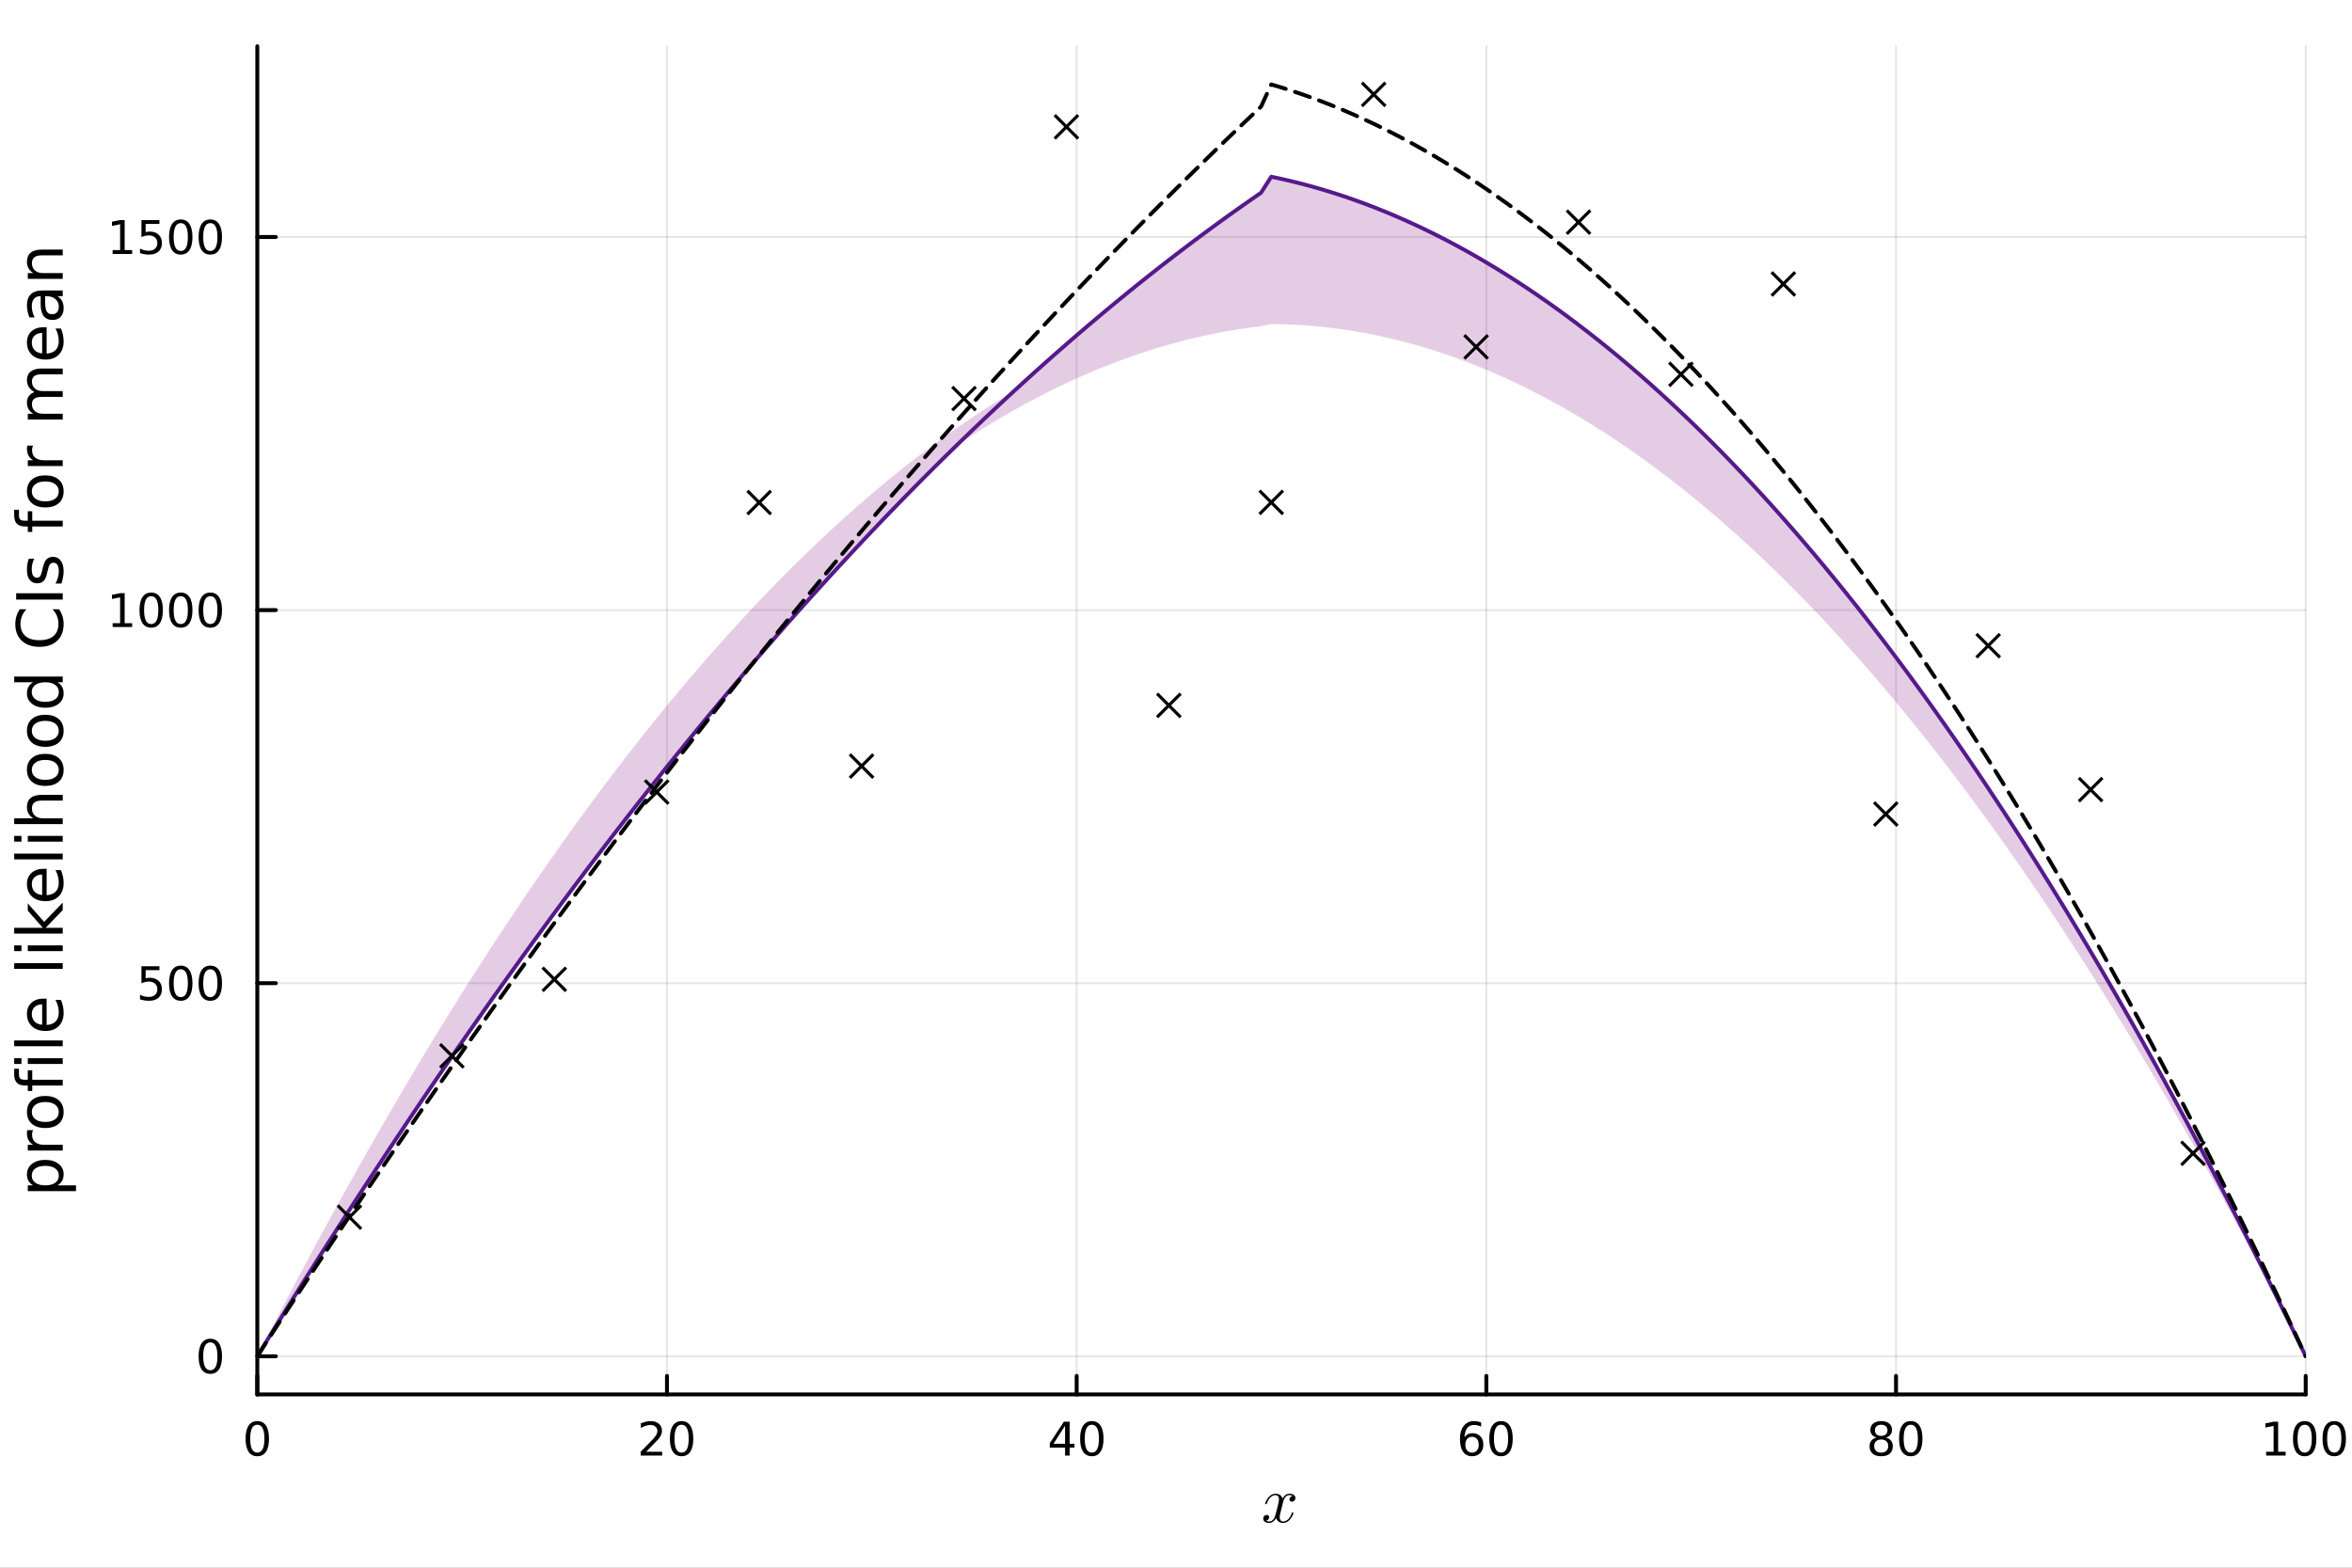 <?xml version="1.0" encoding="utf-8"?>
<svg xmlns="http://www.w3.org/2000/svg" xmlns:xlink="http://www.w3.org/1999/xlink" width="600" height="400" viewBox="0 0 2400 1600">
<rect x="0" y="0" width="2400" height="1600" fill="#808080" stroke="none"/>
<defs>
  <clipPath id="clip580">
    <rect x="0" y="0" width="2400" height="1600"/>
  </clipPath>
</defs>
<path clip-path="url(#clip580)" d="M0 1600 L2400 1600 L2400 8.88178e-14 L0 8.88178e-14  Z" fill="#ffffff" fill-rule="evenodd" fill-opacity="1"/>
<defs>
  <clipPath id="clip581">
    <rect x="480" y="0" width="1681" height="1600"/>
  </clipPath>
</defs>
<path clip-path="url(#clip580)" d="M262.551 1423.18 L2352.76 1423.18 L2352.76 47.244 L262.551 47.244  Z" fill="#ffffff" fill-rule="evenodd" fill-opacity="1"/>
<defs>
  <clipPath id="clip582">
    <rect x="262" y="47" width="2091" height="1377"/>
  </clipPath>
</defs>
<polyline clip-path="url(#clip582)" style="stroke:#000000; stroke-linecap:round; stroke-linejoin:round; stroke-width:2; stroke-opacity:0.1; fill:none" points="262.551,1423.18 262.551,47.244 "/>
<polyline clip-path="url(#clip582)" style="stroke:#000000; stroke-linecap:round; stroke-linejoin:round; stroke-width:2; stroke-opacity:0.1; fill:none" points="680.592,1423.18 680.592,47.244 "/>
<polyline clip-path="url(#clip582)" style="stroke:#000000; stroke-linecap:round; stroke-linejoin:round; stroke-width:2; stroke-opacity:0.1; fill:none" points="1098.63,1423.18 1098.63,47.244 "/>
<polyline clip-path="url(#clip582)" style="stroke:#000000; stroke-linecap:round; stroke-linejoin:round; stroke-width:2; stroke-opacity:0.1; fill:none" points="1516.67,1423.18 1516.67,47.244 "/>
<polyline clip-path="url(#clip582)" style="stroke:#000000; stroke-linecap:round; stroke-linejoin:round; stroke-width:2; stroke-opacity:0.1; fill:none" points="1934.71,1423.18 1934.71,47.244 "/>
<polyline clip-path="url(#clip582)" style="stroke:#000000; stroke-linecap:round; stroke-linejoin:round; stroke-width:2; stroke-opacity:0.1; fill:none" points="2352.76,1423.18 2352.76,47.244 "/>
<polyline clip-path="url(#clip582)" style="stroke:#000000; stroke-linecap:round; stroke-linejoin:round; stroke-width:2; stroke-opacity:0.1; fill:none" points="262.551,1384.24 2352.76,1384.24 "/>
<polyline clip-path="url(#clip582)" style="stroke:#000000; stroke-linecap:round; stroke-linejoin:round; stroke-width:2; stroke-opacity:0.1; fill:none" points="262.551,1003.46 2352.76,1003.46 "/>
<polyline clip-path="url(#clip582)" style="stroke:#000000; stroke-linecap:round; stroke-linejoin:round; stroke-width:2; stroke-opacity:0.1; fill:none" points="262.551,622.675 2352.76,622.675 "/>
<polyline clip-path="url(#clip582)" style="stroke:#000000; stroke-linecap:round; stroke-linejoin:round; stroke-width:2; stroke-opacity:0.1; fill:none" points="262.551,241.894 2352.76,241.894 "/>
<polyline clip-path="url(#clip580)" style="stroke:#000000; stroke-linecap:round; stroke-linejoin:round; stroke-width:4; stroke-opacity:1; fill:none" points="262.551,1423.18 2352.76,1423.18 "/>
<polyline clip-path="url(#clip580)" style="stroke:#000000; stroke-linecap:round; stroke-linejoin:round; stroke-width:4; stroke-opacity:1; fill:none" points="262.551,1423.18 262.551,1404.28 "/>
<polyline clip-path="url(#clip580)" style="stroke:#000000; stroke-linecap:round; stroke-linejoin:round; stroke-width:4; stroke-opacity:1; fill:none" points="680.592,1423.18 680.592,1404.28 "/>
<polyline clip-path="url(#clip580)" style="stroke:#000000; stroke-linecap:round; stroke-linejoin:round; stroke-width:4; stroke-opacity:1; fill:none" points="1098.63,1423.18 1098.63,1404.28 "/>
<polyline clip-path="url(#clip580)" style="stroke:#000000; stroke-linecap:round; stroke-linejoin:round; stroke-width:4; stroke-opacity:1; fill:none" points="1516.67,1423.18 1516.67,1404.28 "/>
<polyline clip-path="url(#clip580)" style="stroke:#000000; stroke-linecap:round; stroke-linejoin:round; stroke-width:4; stroke-opacity:1; fill:none" points="1934.71,1423.18 1934.71,1404.28 "/>
<polyline clip-path="url(#clip580)" style="stroke:#000000; stroke-linecap:round; stroke-linejoin:round; stroke-width:4; stroke-opacity:1; fill:none" points="2352.76,1423.18 2352.76,1404.28 "/>
<path clip-path="url(#clip580)" d="M262.551 1454.1 Q258.94 1454.1 257.111 1457.66 Q255.306 1461.2 255.306 1468.33 Q255.306 1475.44 257.111 1479.01 Q258.94 1482.55 262.551 1482.55 Q266.185 1482.55 267.991 1479.01 Q269.82 1475.44 269.82 1468.33 Q269.82 1461.2 267.991 1457.66 Q266.185 1454.1 262.551 1454.1 M262.551 1450.39 Q268.361 1450.39 271.417 1455 Q274.496 1459.58 274.496 1468.33 Q274.496 1477.06 271.417 1481.67 Q268.361 1486.25 262.551 1486.25 Q256.741 1486.25 253.662 1481.67 Q250.607 1477.06 250.607 1468.33 Q250.607 1459.58 253.662 1455 Q256.741 1450.39 262.551 1450.39 Z" fill="#000000" fill-rule="nonzero" fill-opacity="1" /><path clip-path="url(#clip580)" d="M659.365 1481.64 L675.685 1481.64 L675.685 1485.58 L653.74 1485.58 L653.74 1481.64 Q656.402 1478.89 660.986 1474.26 Q665.592 1469.61 666.773 1468.27 Q669.018 1465.74 669.898 1464.01 Q670.801 1462.25 670.801 1460.56 Q670.801 1457.8 668.856 1456.07 Q666.935 1454.33 663.833 1454.33 Q661.634 1454.33 659.18 1455.09 Q656.75 1455.86 653.972 1457.41 L653.972 1452.69 Q656.796 1451.55 659.25 1450.97 Q661.703 1450.39 663.74 1450.39 Q669.111 1450.39 672.305 1453.08 Q675.5 1455.77 675.5 1460.26 Q675.5 1462.39 674.689 1464.31 Q673.902 1466.2 671.796 1468.8 Q671.217 1469.47 668.115 1472.69 Q665.014 1475.88 659.365 1481.64 Z" fill="#000000" fill-rule="nonzero" fill-opacity="1" /><path clip-path="url(#clip580)" d="M695.499 1454.1 Q691.888 1454.1 690.06 1457.66 Q688.254 1461.2 688.254 1468.33 Q688.254 1475.44 690.06 1479.01 Q691.888 1482.55 695.499 1482.55 Q699.134 1482.55 700.939 1479.01 Q702.768 1475.44 702.768 1468.33 Q702.768 1461.2 700.939 1457.66 Q699.134 1454.1 695.499 1454.1 M695.499 1450.39 Q701.31 1450.39 704.365 1455 Q707.444 1459.58 707.444 1468.33 Q707.444 1477.06 704.365 1481.67 Q701.31 1486.25 695.499 1486.25 Q689.689 1486.25 686.611 1481.67 Q683.555 1477.06 683.555 1468.33 Q683.555 1459.58 686.611 1455 Q689.689 1450.39 695.499 1450.39 Z" fill="#000000" fill-rule="nonzero" fill-opacity="1" /><path clip-path="url(#clip580)" d="M1086.8 1455.09 L1075 1473.54 L1086.8 1473.54 L1086.8 1455.09 M1085.58 1451.02 L1091.46 1451.02 L1091.46 1473.54 L1096.39 1473.54 L1096.39 1477.43 L1091.46 1477.43 L1091.46 1485.58 L1086.8 1485.58 L1086.8 1477.43 L1071.2 1477.43 L1071.2 1472.92 L1085.58 1451.02 Z" fill="#000000" fill-rule="nonzero" fill-opacity="1" /><path clip-path="url(#clip580)" d="M1114.12 1454.1 Q1110.51 1454.1 1108.68 1457.66 Q1106.87 1461.2 1106.87 1468.33 Q1106.87 1475.44 1108.68 1479.01 Q1110.51 1482.55 1114.12 1482.55 Q1117.75 1482.55 1119.56 1479.01 Q1121.39 1475.44 1121.39 1468.33 Q1121.39 1461.2 1119.56 1457.66 Q1117.75 1454.1 1114.12 1454.1 M1114.12 1450.39 Q1119.93 1450.39 1122.98 1455 Q1126.06 1459.58 1126.06 1468.33 Q1126.06 1477.06 1122.98 1481.67 Q1119.93 1486.25 1114.12 1486.25 Q1108.31 1486.25 1105.23 1481.67 Q1102.17 1477.06 1102.17 1468.33 Q1102.17 1459.58 1105.23 1455 Q1108.31 1450.39 1114.12 1450.39 Z" fill="#000000" fill-rule="nonzero" fill-opacity="1" /><path clip-path="url(#clip580)" d="M1502.08 1466.44 Q1498.93 1466.44 1497.08 1468.59 Q1495.25 1470.74 1495.25 1474.49 Q1495.25 1478.22 1497.08 1480.39 Q1498.93 1482.55 1502.08 1482.55 Q1505.23 1482.55 1507.06 1480.39 Q1508.91 1478.22 1508.91 1474.49 Q1508.91 1470.74 1507.06 1468.59 Q1505.23 1466.44 1502.08 1466.44 M1511.36 1451.78 L1511.36 1456.04 Q1509.6 1455.21 1507.8 1454.77 Q1506.01 1454.33 1504.26 1454.33 Q1499.63 1454.33 1497.17 1457.45 Q1494.74 1460.58 1494.39 1466.9 Q1495.76 1464.89 1497.82 1463.82 Q1499.88 1462.73 1502.36 1462.73 Q1507.57 1462.73 1510.57 1465.9 Q1513.61 1469.05 1513.61 1474.49 Q1513.61 1479.82 1510.46 1483.03 Q1507.31 1486.25 1502.08 1486.25 Q1496.08 1486.25 1492.91 1481.67 Q1489.74 1477.06 1489.74 1468.33 Q1489.74 1460.14 1493.63 1455.28 Q1497.52 1450.39 1504.07 1450.39 Q1505.83 1450.39 1507.61 1450.74 Q1509.42 1451.09 1511.36 1451.78 Z" fill="#000000" fill-rule="nonzero" fill-opacity="1" /><path clip-path="url(#clip580)" d="M1531.66 1454.1 Q1528.05 1454.1 1526.22 1457.66 Q1524.42 1461.2 1524.42 1468.33 Q1524.42 1475.44 1526.22 1479.01 Q1528.05 1482.55 1531.66 1482.55 Q1535.3 1482.55 1537.1 1479.01 Q1538.93 1475.44 1538.93 1468.33 Q1538.93 1461.2 1537.1 1457.66 Q1535.3 1454.1 1531.66 1454.1 M1531.66 1450.39 Q1537.47 1450.39 1540.53 1455 Q1543.61 1459.58 1543.61 1468.33 Q1543.61 1477.06 1540.53 1481.67 Q1537.47 1486.25 1531.66 1486.25 Q1525.85 1486.25 1522.77 1481.67 Q1519.72 1477.06 1519.72 1468.33 Q1519.72 1459.58 1522.77 1455 Q1525.85 1450.39 1531.66 1450.39 Z" fill="#000000" fill-rule="nonzero" fill-opacity="1" /><path clip-path="url(#clip580)" d="M1919.59 1469.17 Q1916.25 1469.17 1914.33 1470.95 Q1912.43 1472.73 1912.43 1475.86 Q1912.43 1478.98 1914.33 1480.77 Q1916.25 1482.55 1919.59 1482.55 Q1922.92 1482.55 1924.84 1480.77 Q1926.76 1478.96 1926.76 1475.86 Q1926.76 1472.73 1924.84 1470.95 Q1922.94 1469.17 1919.59 1469.17 M1914.91 1467.18 Q1911.9 1466.44 1910.21 1464.38 Q1908.55 1462.32 1908.55 1459.35 Q1908.55 1455.21 1911.49 1452.8 Q1914.45 1450.39 1919.59 1450.39 Q1924.75 1450.39 1927.69 1452.8 Q1930.63 1455.21 1930.63 1459.35 Q1930.63 1462.32 1928.94 1464.38 Q1927.27 1466.44 1924.29 1467.18 Q1927.67 1467.96 1929.54 1470.26 Q1931.44 1472.55 1931.44 1475.86 Q1931.44 1480.88 1928.36 1483.57 Q1925.31 1486.25 1919.59 1486.25 Q1913.87 1486.25 1910.79 1483.57 Q1907.74 1480.88 1907.74 1475.86 Q1907.74 1472.55 1909.63 1470.26 Q1911.53 1467.96 1914.91 1467.18 M1913.2 1459.79 Q1913.2 1462.48 1914.87 1463.98 Q1916.56 1465.49 1919.59 1465.49 Q1922.6 1465.49 1924.29 1463.98 Q1926 1462.48 1926 1459.79 Q1926 1457.11 1924.29 1455.6 Q1922.6 1454.1 1919.59 1454.1 Q1916.56 1454.1 1914.87 1455.6 Q1913.2 1457.11 1913.2 1459.79 Z" fill="#000000" fill-rule="nonzero" fill-opacity="1" /><path clip-path="url(#clip580)" d="M1949.75 1454.1 Q1946.14 1454.1 1944.31 1457.66 Q1942.5 1461.2 1942.5 1468.33 Q1942.5 1475.44 1944.31 1479.01 Q1946.14 1482.55 1949.75 1482.55 Q1953.38 1482.55 1955.19 1479.01 Q1957.02 1475.44 1957.02 1468.33 Q1957.02 1461.2 1955.19 1457.66 Q1953.38 1454.1 1949.75 1454.1 M1949.75 1450.39 Q1955.56 1450.39 1958.62 1455 Q1961.69 1459.58 1961.69 1468.33 Q1961.69 1477.06 1958.62 1481.67 Q1955.56 1486.25 1949.75 1486.25 Q1943.94 1486.25 1940.86 1481.67 Q1937.81 1477.06 1937.81 1468.33 Q1937.81 1459.58 1940.86 1455 Q1943.94 1450.39 1949.75 1450.39 Z" fill="#000000" fill-rule="nonzero" fill-opacity="1" /><path clip-path="url(#clip580)" d="M2312.36 1481.64 L2320 1481.64 L2320 1455.28 L2311.69 1456.95 L2311.69 1452.69 L2319.96 1451.02 L2324.63 1451.02 L2324.63 1481.64 L2332.27 1481.64 L2332.27 1485.58 L2312.36 1485.58 L2312.36 1481.64 Z" fill="#000000" fill-rule="nonzero" fill-opacity="1" /><path clip-path="url(#clip580)" d="M2351.71 1454.1 Q2348.1 1454.1 2346.27 1457.66 Q2344.47 1461.2 2344.47 1468.33 Q2344.47 1475.44 2346.27 1479.01 Q2348.1 1482.55 2351.71 1482.55 Q2355.35 1482.55 2357.15 1479.01 Q2358.98 1475.44 2358.98 1468.33 Q2358.98 1461.2 2357.15 1457.66 Q2355.35 1454.1 2351.71 1454.1 M2351.71 1450.39 Q2357.52 1450.39 2360.58 1455 Q2363.66 1459.58 2363.66 1468.33 Q2363.66 1477.06 2360.58 1481.67 Q2357.52 1486.25 2351.71 1486.25 Q2345.9 1486.25 2342.83 1481.67 Q2339.77 1477.06 2339.77 1468.33 Q2339.77 1459.58 2342.83 1455 Q2345.9 1450.39 2351.71 1450.39 Z" fill="#000000" fill-rule="nonzero" fill-opacity="1" /><path clip-path="url(#clip580)" d="M2381.88 1454.1 Q2378.27 1454.1 2376.44 1457.66 Q2374.63 1461.2 2374.63 1468.33 Q2374.63 1475.44 2376.44 1479.01 Q2378.27 1482.55 2381.88 1482.55 Q2385.51 1482.55 2387.32 1479.01 Q2389.14 1475.44 2389.14 1468.33 Q2389.14 1461.2 2387.32 1457.66 Q2385.51 1454.1 2381.88 1454.1 M2381.88 1450.39 Q2387.69 1450.39 2390.74 1455 Q2393.82 1459.58 2393.82 1468.33 Q2393.82 1477.06 2390.74 1481.67 Q2387.69 1486.25 2381.88 1486.25 Q2376.07 1486.25 2372.99 1481.67 Q2369.93 1477.06 2369.93 1468.33 Q2369.93 1459.58 2372.99 1455 Q2376.07 1450.39 2381.88 1450.39 Z" fill="#000000" fill-rule="nonzero" fill-opacity="1" /><path clip-path="url(#clip580)" d="M1321.83 1528.8 Q1321.83 1530.61 1320.7 1531.64 Q1319.57 1532.64 1318.28 1532.64 Q1317.06 1532.64 1316.42 1531.93 Q1315.77 1531.22 1315.77 1530.32 Q1315.77 1529.09 1316.67 1528.03 Q1317.58 1526.97 1318.93 1526.74 Q1317.61 1525.91 1315.64 1525.91 Q1314.36 1525.91 1313.23 1526.58 Q1312.13 1527.26 1311.46 1528.13 Q1310.81 1529 1310.23 1530.25 Q1309.69 1531.48 1309.46 1532.22 Q1309.27 1532.93 1309.11 1533.7 L1306.85 1542.72 Q1305.76 1547 1305.76 1548.51 Q1305.76 1550.38 1306.66 1551.64 Q1307.56 1552.86 1309.36 1552.86 Q1310.07 1552.86 1310.88 1552.67 Q1311.68 1552.44 1312.71 1551.86 Q1313.78 1551.25 1314.71 1550.35 Q1315.68 1549.42 1316.61 1547.84 Q1317.54 1546.26 1318.16 1544.23 Q1318.35 1543.52 1318.99 1543.52 Q1319.8 1543.52 1319.8 1544.17 Q1319.8 1544.71 1319.35 1545.87 Q1318.93 1547 1317.99 1548.48 Q1317.09 1549.93 1315.9 1551.25 Q1314.71 1552.54 1312.94 1553.44 Q1311.17 1554.34 1309.23 1554.34 Q1306.46 1554.34 1304.63 1552.86 Q1302.79 1551.38 1302.12 1549.32 Q1301.96 1549.61 1301.73 1550 Q1301.51 1550.38 1300.83 1551.25 Q1300.18 1552.09 1299.44 1552.73 Q1298.7 1553.34 1297.54 1553.83 Q1296.42 1554.34 1295.19 1554.34 Q1293.65 1554.34 1292.26 1553.89 Q1290.91 1553.44 1289.94 1552.41 Q1288.98 1551.38 1288.98 1549.96 Q1288.98 1548.38 1290.04 1547.29 Q1291.13 1546.16 1292.62 1546.16 Q1293.55 1546.16 1294.29 1546.71 Q1295.06 1547.26 1295.06 1548.45 Q1295.06 1549.77 1294.16 1550.77 Q1293.26 1551.77 1291.97 1552.02 Q1293.29 1552.86 1295.26 1552.86 Q1297.38 1552.86 1299.06 1550.99 Q1300.73 1549.13 1301.54 1546 Q1303.53 1538.5 1304.31 1535.15 Q1305.08 1531.77 1305.08 1530.32 Q1305.08 1528.96 1304.73 1528.03 Q1304.37 1527.1 1303.76 1526.68 Q1303.18 1526.23 1302.63 1526.07 Q1302.12 1525.91 1301.54 1525.91 Q1300.57 1525.91 1299.48 1526.29 Q1298.41 1526.68 1297.13 1527.58 Q1295.87 1528.45 1294.68 1530.25 Q1293.49 1532.06 1292.68 1534.54 Q1292.52 1535.28 1291.81 1535.28 Q1291.04 1535.24 1291.04 1534.6 Q1291.04 1534.05 1291.46 1532.93 Q1291.91 1531.77 1292.81 1530.32 Q1293.74 1528.87 1294.94 1527.58 Q1296.16 1526.26 1297.93 1525.36 Q1299.73 1524.46 1301.67 1524.46 Q1302.54 1524.46 1303.37 1524.65 Q1304.24 1524.81 1305.27 1525.29 Q1306.34 1525.78 1307.27 1526.84 Q1308.2 1527.9 1308.78 1529.45 Q1309.17 1528.71 1309.69 1528 Q1310.23 1527.29 1311.07 1526.42 Q1311.94 1525.52 1313.13 1525 Q1314.36 1524.46 1315.71 1524.46 Q1317.03 1524.46 1318.32 1524.81 Q1319.6 1525.13 1320.7 1526.19 Q1321.83 1527.23 1321.83 1528.8 Z" fill="#000000" fill-rule="nonzero" fill-opacity="1" /><polyline clip-path="url(#clip580)" style="stroke:#000000; stroke-linecap:round; stroke-linejoin:round; stroke-width:4; stroke-opacity:1; fill:none" points="262.551,1423.18 262.551,47.244 "/>
<polyline clip-path="url(#clip580)" style="stroke:#000000; stroke-linecap:round; stroke-linejoin:round; stroke-width:4; stroke-opacity:1; fill:none" points="262.551,1384.24 281.449,1384.24 "/>
<polyline clip-path="url(#clip580)" style="stroke:#000000; stroke-linecap:round; stroke-linejoin:round; stroke-width:4; stroke-opacity:1; fill:none" points="262.551,1003.46 281.449,1003.46 "/>
<polyline clip-path="url(#clip580)" style="stroke:#000000; stroke-linecap:round; stroke-linejoin:round; stroke-width:4; stroke-opacity:1; fill:none" points="262.551,622.675 281.449,622.675 "/>
<polyline clip-path="url(#clip580)" style="stroke:#000000; stroke-linecap:round; stroke-linejoin:round; stroke-width:4; stroke-opacity:1; fill:none" points="262.551,241.894 281.449,241.894 "/>
<path clip-path="url(#clip580)" d="M214.607 1370.04 Q210.996 1370.04 209.167 1373.6 Q207.362 1377.14 207.362 1384.27 Q207.362 1391.38 209.167 1394.94 Q210.996 1398.49 214.607 1398.49 Q218.241 1398.49 220.047 1394.94 Q221.875 1391.38 221.875 1384.27 Q221.875 1377.14 220.047 1373.6 Q218.241 1370.04 214.607 1370.04 M214.607 1366.33 Q220.417 1366.33 223.473 1370.94 Q226.551 1375.52 226.551 1384.27 Q226.551 1393 223.473 1397.61 Q220.417 1402.19 214.607 1402.19 Q208.797 1402.19 205.718 1397.61 Q202.662 1393 202.662 1384.27 Q202.662 1375.52 205.718 1370.94 Q208.797 1366.33 214.607 1366.33 Z" fill="#000000" fill-rule="nonzero" fill-opacity="1" /><path clip-path="url(#clip580)" d="M144.329 986.177 L162.686 986.177 L162.686 990.112 L148.612 990.112 L148.612 998.584 Q149.63 998.237 150.649 998.075 Q151.667 997.89 152.686 997.89 Q158.473 997.89 161.852 1001.06 Q165.232 1004.23 165.232 1009.65 Q165.232 1015.23 161.76 1018.33 Q158.288 1021.41 151.968 1021.41 Q149.792 1021.41 147.524 1021.04 Q145.279 1020.67 142.871 1019.93 L142.871 1015.23 Q144.954 1016.36 147.177 1016.92 Q149.399 1017.47 151.876 1017.47 Q155.88 1017.47 158.218 1015.37 Q160.556 1013.26 160.556 1009.65 Q160.556 1006.04 158.218 1003.93 Q155.88 1001.82 151.876 1001.82 Q150.001 1001.82 148.126 1002.24 Q146.274 1002.66 144.329 1003.54 L144.329 986.177 Z" fill="#000000" fill-rule="nonzero" fill-opacity="1" /><path clip-path="url(#clip580)" d="M184.445 989.256 Q180.834 989.256 179.005 992.82 Q177.2 996.362 177.2 1003.49 Q177.2 1010.6 179.005 1014.16 Q180.834 1017.7 184.445 1017.7 Q188.079 1017.7 189.885 1014.16 Q191.713 1010.6 191.713 1003.49 Q191.713 996.362 189.885 992.82 Q188.079 989.256 184.445 989.256 M184.445 985.552 Q190.255 985.552 193.311 990.158 Q196.389 994.742 196.389 1003.49 Q196.389 1012.22 193.311 1016.82 Q190.255 1021.41 184.445 1021.41 Q178.635 1021.41 175.556 1016.82 Q172.501 1012.22 172.501 1003.49 Q172.501 994.742 175.556 990.158 Q178.635 985.552 184.445 985.552 Z" fill="#000000" fill-rule="nonzero" fill-opacity="1" /><path clip-path="url(#clip580)" d="M214.607 989.256 Q210.996 989.256 209.167 992.82 Q207.362 996.362 207.362 1003.49 Q207.362 1010.6 209.167 1014.16 Q210.996 1017.7 214.607 1017.7 Q218.241 1017.7 220.047 1014.16 Q221.875 1010.6 221.875 1003.49 Q221.875 996.362 220.047 992.82 Q218.241 989.256 214.607 989.256 M214.607 985.552 Q220.417 985.552 223.473 990.158 Q226.551 994.742 226.551 1003.49 Q226.551 1012.22 223.473 1016.82 Q220.417 1021.41 214.607 1021.41 Q208.797 1021.41 205.718 1016.82 Q202.662 1012.22 202.662 1003.49 Q202.662 994.742 205.718 990.158 Q208.797 985.552 214.607 985.552 Z" fill="#000000" fill-rule="nonzero" fill-opacity="1" /><path clip-path="url(#clip580)" d="M114.931 636.02 L122.57 636.02 L122.57 609.655 L114.26 611.321 L114.26 607.062 L122.524 605.395 L127.2 605.395 L127.2 636.02 L134.839 636.02 L134.839 639.955 L114.931 639.955 L114.931 636.02 Z" fill="#000000" fill-rule="nonzero" fill-opacity="1" /><path clip-path="url(#clip580)" d="M154.283 608.474 Q150.672 608.474 148.843 612.039 Q147.038 615.581 147.038 622.71 Q147.038 629.817 148.843 633.381 Q150.672 636.923 154.283 636.923 Q157.917 636.923 159.723 633.381 Q161.552 629.817 161.552 622.71 Q161.552 615.581 159.723 612.039 Q157.917 608.474 154.283 608.474 M154.283 604.77 Q160.093 604.77 163.149 609.377 Q166.227 613.96 166.227 622.71 Q166.227 631.437 163.149 636.043 Q160.093 640.627 154.283 640.627 Q148.473 640.627 145.394 636.043 Q142.339 631.437 142.339 622.71 Q142.339 613.96 145.394 609.377 Q148.473 604.77 154.283 604.77 Z" fill="#000000" fill-rule="nonzero" fill-opacity="1" /><path clip-path="url(#clip580)" d="M184.445 608.474 Q180.834 608.474 179.005 612.039 Q177.2 615.581 177.2 622.71 Q177.2 629.817 179.005 633.381 Q180.834 636.923 184.445 636.923 Q188.079 636.923 189.885 633.381 Q191.713 629.817 191.713 622.71 Q191.713 615.581 189.885 612.039 Q188.079 608.474 184.445 608.474 M184.445 604.77 Q190.255 604.77 193.311 609.377 Q196.389 613.96 196.389 622.71 Q196.389 631.437 193.311 636.043 Q190.255 640.627 184.445 640.627 Q178.635 640.627 175.556 636.043 Q172.501 631.437 172.501 622.71 Q172.501 613.96 175.556 609.377 Q178.635 604.77 184.445 604.77 Z" fill="#000000" fill-rule="nonzero" fill-opacity="1" /><path clip-path="url(#clip580)" d="M214.607 608.474 Q210.996 608.474 209.167 612.039 Q207.362 615.581 207.362 622.71 Q207.362 629.817 209.167 633.381 Q210.996 636.923 214.607 636.923 Q218.241 636.923 220.047 633.381 Q221.875 629.817 221.875 622.71 Q221.875 615.581 220.047 612.039 Q218.241 608.474 214.607 608.474 M214.607 604.77 Q220.417 604.77 223.473 609.377 Q226.551 613.96 226.551 622.71 Q226.551 631.437 223.473 636.043 Q220.417 640.627 214.607 640.627 Q208.797 640.627 205.718 636.043 Q202.662 631.437 202.662 622.71 Q202.662 613.96 205.718 609.377 Q208.797 604.77 214.607 604.77 Z" fill="#000000" fill-rule="nonzero" fill-opacity="1" /><path clip-path="url(#clip580)" d="M114.931 255.239 L122.57 255.239 L122.57 228.873 L114.26 230.54 L114.26 226.281 L122.524 224.614 L127.2 224.614 L127.2 255.239 L134.839 255.239 L134.839 259.174 L114.931 259.174 L114.931 255.239 Z" fill="#000000" fill-rule="nonzero" fill-opacity="1" /><path clip-path="url(#clip580)" d="M144.329 224.614 L162.686 224.614 L162.686 228.549 L148.612 228.549 L148.612 237.021 Q149.63 236.674 150.649 236.512 Q151.667 236.327 152.686 236.327 Q158.473 236.327 161.852 239.498 Q165.232 242.669 165.232 248.086 Q165.232 253.665 161.76 256.767 Q158.288 259.845 151.968 259.845 Q149.792 259.845 147.524 259.475 Q145.279 259.105 142.871 258.364 L142.871 253.665 Q144.954 254.799 147.177 255.355 Q149.399 255.91 151.876 255.91 Q155.88 255.91 158.218 253.804 Q160.556 251.697 160.556 248.086 Q160.556 244.475 158.218 242.368 Q155.88 240.262 151.876 240.262 Q150.001 240.262 148.126 240.679 Q146.274 241.095 144.329 241.975 L144.329 224.614 Z" fill="#000000" fill-rule="nonzero" fill-opacity="1" /><path clip-path="url(#clip580)" d="M184.445 227.693 Q180.834 227.693 179.005 231.257 Q177.2 234.799 177.2 241.929 Q177.2 249.035 179.005 252.6 Q180.834 256.142 184.445 256.142 Q188.079 256.142 189.885 252.6 Q191.713 249.035 191.713 241.929 Q191.713 234.799 189.885 231.257 Q188.079 227.693 184.445 227.693 M184.445 223.989 Q190.255 223.989 193.311 228.595 Q196.389 233.179 196.389 241.929 Q196.389 250.655 193.311 255.262 Q190.255 259.845 184.445 259.845 Q178.635 259.845 175.556 255.262 Q172.501 250.655 172.501 241.929 Q172.501 233.179 175.556 228.595 Q178.635 223.989 184.445 223.989 Z" fill="#000000" fill-rule="nonzero" fill-opacity="1" /><path clip-path="url(#clip580)" d="M214.607 227.693 Q210.996 227.693 209.167 231.257 Q207.362 234.799 207.362 241.929 Q207.362 249.035 209.167 252.6 Q210.996 256.142 214.607 256.142 Q218.241 256.142 220.047 252.6 Q221.875 249.035 221.875 241.929 Q221.875 234.799 220.047 231.257 Q218.241 227.693 214.607 227.693 M214.607 223.989 Q220.417 223.989 223.473 228.595 Q226.551 233.179 226.551 241.929 Q226.551 250.655 223.473 255.262 Q220.417 259.845 214.607 259.845 Q208.797 259.845 205.718 255.262 Q202.662 250.655 202.662 241.929 Q202.662 233.179 205.718 228.595 Q208.797 223.989 214.607 223.989 Z" fill="#000000" fill-rule="nonzero" fill-opacity="1" /><path clip-path="url(#clip580)" d="M58.657 1209.79 L77.563 1209.79 L77.563 1215.68 L28.356 1215.68 L28.356 1209.79 L33.767 1209.79 Q30.584 1207.95 29.056 1205.14 Q27.497 1202.31 27.497 1198.4 Q27.497 1191.9 32.653 1187.86 Q37.809 1183.79 46.212 1183.79 Q54.615 1183.79 59.771 1187.86 Q64.927 1191.9 64.927 1198.4 Q64.927 1202.31 63.399 1205.14 Q61.84 1207.95 58.657 1209.79 M46.212 1189.87 Q39.751 1189.87 36.09 1192.54 Q32.398 1195.18 32.398 1199.83 Q32.398 1204.48 36.09 1207.15 Q39.751 1209.79 46.212 1209.79 Q52.673 1209.79 56.365 1207.15 Q60.026 1204.48 60.026 1199.83 Q60.026 1195.18 56.365 1192.54 Q52.673 1189.87 46.212 1189.87 Z" fill="#000000" fill-rule="nonzero" fill-opacity="1" /><path clip-path="url(#clip580)" d="M33.831 1153.42 Q33.258 1154.41 33.003 1155.59 Q32.717 1156.73 32.717 1158.13 Q32.717 1163.1 35.963 1165.77 Q39.178 1168.41 45.225 1168.41 L64.004 1168.41 L64.004 1174.3 L28.356 1174.3 L28.356 1168.41 L33.894 1168.41 Q30.648 1166.57 29.088 1163.61 Q27.497 1160.65 27.497 1156.41 Q27.497 1155.81 27.592 1155.08 Q27.656 1154.35 27.815 1153.45 L33.831 1153.42 Z" fill="#000000" fill-rule="nonzero" fill-opacity="1" /><path clip-path="url(#clip580)" d="M32.462 1134.9 Q32.462 1139.61 36.154 1142.35 Q39.815 1145.08 46.212 1145.08 Q52.609 1145.08 56.302 1142.38 Q59.962 1139.64 59.962 1134.9 Q59.962 1130.22 56.27 1127.48 Q52.578 1124.75 46.212 1124.75 Q39.878 1124.75 36.186 1127.48 Q32.462 1130.22 32.462 1134.9 M27.497 1134.9 Q27.497 1127.26 32.462 1122.9 Q37.427 1118.54 46.212 1118.54 Q54.965 1118.54 59.962 1122.9 Q64.927 1127.26 64.927 1134.9 Q64.927 1142.57 59.962 1146.93 Q54.965 1151.26 46.212 1151.26 Q37.427 1151.26 32.462 1146.93 Q27.497 1142.57 27.497 1134.9 Z" fill="#000000" fill-rule="nonzero" fill-opacity="1" /><path clip-path="url(#clip580)" d="M14.479 1090.78 L19.349 1090.78 L19.349 1096.39 Q19.349 1099.54 20.622 1100.78 Q21.895 1101.99 25.205 1101.99 L28.356 1101.99 L28.356 1092.34 L32.908 1092.34 L32.908 1101.99 L64.004 1101.99 L64.004 1107.88 L32.908 1107.88 L32.908 1113.48 L28.356 1113.48 L28.356 1107.88 L25.874 1107.88 Q19.922 1107.88 17.216 1105.11 Q14.479 1102.34 14.479 1096.32 L14.479 1090.78 Z" fill="#000000" fill-rule="nonzero" fill-opacity="1" /><path clip-path="url(#clip580)" d="M28.356 1085.88 L28.356 1080.03 L64.004 1080.03 L64.004 1085.88 L28.356 1085.88 M14.479 1085.88 L14.479 1080.03 L21.895 1080.03 L21.895 1085.88 L14.479 1085.88 Z" fill="#000000" fill-rule="nonzero" fill-opacity="1" /><path clip-path="url(#clip580)" d="M14.479 1067.77 L14.479 1061.92 L64.004 1061.92 L64.004 1067.77 L14.479 1067.77 Z" fill="#000000" fill-rule="nonzero" fill-opacity="1" /><path clip-path="url(#clip580)" d="M44.716 1019.17 L47.581 1019.17 L47.581 1046.1 Q53.628 1045.72 56.811 1042.47 Q59.962 1039.19 59.962 1033.37 Q59.962 1029.99 59.134 1026.84 Q58.307 1023.66 56.652 1020.54 L62.19 1020.54 Q63.527 1023.69 64.227 1027 Q64.927 1030.31 64.927 1033.72 Q64.927 1042.25 59.962 1047.24 Q54.997 1052.21 46.53 1052.21 Q37.777 1052.21 32.653 1047.5 Q27.497 1042.76 27.497 1034.73 Q27.497 1027.54 32.144 1023.37 Q36.759 1019.17 44.716 1019.17 M42.997 1025.03 Q38.191 1025.09 35.327 1027.73 Q32.462 1030.34 32.462 1034.67 Q32.462 1039.57 35.231 1042.53 Q38 1045.46 43.029 1045.91 L42.997 1025.03 Z" fill="#000000" fill-rule="nonzero" fill-opacity="1" /><path clip-path="url(#clip580)" d="M14.479 988.838 L14.479 982.981 L64.004 982.981 L64.004 988.838 L14.479 988.838 Z" fill="#000000" fill-rule="nonzero" fill-opacity="1" /><path clip-path="url(#clip580)" d="M28.356 970.727 L28.356 964.871 L64.004 964.871 L64.004 970.727 L28.356 970.727 M14.479 970.727 L14.479 964.871 L21.895 964.871 L21.895 970.727 L14.479 970.727 Z" fill="#000000" fill-rule="nonzero" fill-opacity="1" /><path clip-path="url(#clip580)" d="M14.479 952.84 L14.479 946.951 L43.729 946.951 L28.356 929.477 L28.356 921.998 L45.034 940.904 L64.004 921.202 L64.004 928.841 L46.594 946.951 L64.004 946.951 L64.004 952.84 L14.479 952.84 Z" fill="#000000" fill-rule="nonzero" fill-opacity="1" /><path clip-path="url(#clip580)" d="M44.716 886.7 L47.581 886.7 L47.581 913.627 Q53.628 913.245 56.811 909.998 Q59.962 906.72 59.962 900.895 Q59.962 897.522 59.134 894.371 Q58.307 891.188 56.652 888.068 L62.19 888.068 Q63.527 891.22 64.227 894.53 Q64.927 897.84 64.927 901.246 Q64.927 909.776 59.962 914.773 Q54.997 919.738 46.53 919.738 Q37.777 919.738 32.653 915.027 Q27.497 910.285 27.497 902.264 Q27.497 895.071 32.144 890.901 Q36.759 886.7 44.716 886.7 M42.997 892.556 Q38.191 892.62 35.327 895.262 Q32.462 897.872 32.462 902.2 Q32.462 907.102 35.231 910.062 Q38 912.99 43.029 913.436 L42.997 892.556 Z" fill="#000000" fill-rule="nonzero" fill-opacity="1" /><path clip-path="url(#clip580)" d="M14.479 877.088 L14.479 871.231 L64.004 871.231 L64.004 877.088 L14.479 877.088 Z" fill="#000000" fill-rule="nonzero" fill-opacity="1" /><path clip-path="url(#clip580)" d="M28.356 858.977 L28.356 853.121 L64.004 853.121 L64.004 858.977 L28.356 858.977 M14.479 858.977 L14.479 853.121 L21.895 853.121 L21.895 858.977 L14.479 858.977 Z" fill="#000000" fill-rule="nonzero" fill-opacity="1" /><path clip-path="url(#clip580)" d="M42.488 811.234 L64.004 811.234 L64.004 817.091 L42.679 817.091 Q37.618 817.091 35.104 819.064 Q32.589 821.038 32.589 824.984 Q32.589 829.727 35.613 832.464 Q38.637 835.201 43.857 835.201 L64.004 835.201 L64.004 841.09 L14.479 841.09 L14.479 835.201 L33.894 835.201 Q30.68 833.101 29.088 830.268 Q27.497 827.403 27.497 823.679 Q27.497 817.536 31.316 814.385 Q35.104 811.234 42.488 811.234 Z" fill="#000000" fill-rule="nonzero" fill-opacity="1" /><path clip-path="url(#clip580)" d="M32.462 785.74 Q32.462 790.45 36.154 793.188 Q39.815 795.925 46.212 795.925 Q52.609 795.925 56.302 793.219 Q59.962 790.482 59.962 785.74 Q59.962 781.061 56.27 778.324 Q52.578 775.586 46.212 775.586 Q39.878 775.586 36.186 778.324 Q32.462 781.061 32.462 785.74 M27.497 785.74 Q27.497 778.101 32.462 773.74 Q37.427 769.38 46.212 769.38 Q54.965 769.38 59.962 773.74 Q64.927 778.101 64.927 785.74 Q64.927 793.41 59.962 797.771 Q54.965 802.1 46.212 802.1 Q37.427 802.1 32.462 797.771 Q27.497 793.41 27.497 785.74 Z" fill="#000000" fill-rule="nonzero" fill-opacity="1" /><path clip-path="url(#clip580)" d="M32.462 745.859 Q32.462 750.569 36.154 753.306 Q39.815 756.044 46.212 756.044 Q52.609 756.044 56.302 753.338 Q59.962 750.601 59.962 745.859 Q59.962 741.18 56.27 738.443 Q52.578 735.705 46.212 735.705 Q39.878 735.705 36.186 738.443 Q32.462 741.18 32.462 745.859 M27.497 745.859 Q27.497 738.22 32.462 733.859 Q37.427 729.499 46.212 729.499 Q54.965 729.499 59.962 733.859 Q64.927 738.22 64.927 745.859 Q64.927 753.529 59.962 757.89 Q54.965 762.218 46.212 762.218 Q37.427 762.218 32.462 757.89 Q27.497 753.529 27.497 745.859 Z" fill="#000000" fill-rule="nonzero" fill-opacity="1" /><path clip-path="url(#clip580)" d="M33.767 696.333 L14.479 696.333 L14.479 690.477 L64.004 690.477 L64.004 696.333 L58.657 696.333 Q61.84 698.179 63.399 701.012 Q64.927 703.813 64.927 707.76 Q64.927 714.221 59.771 718.295 Q54.615 722.337 46.212 722.337 Q37.809 722.337 32.653 718.295 Q27.497 714.221 27.497 707.76 Q27.497 703.813 29.056 701.012 Q30.584 698.179 33.767 696.333 M46.212 716.29 Q52.673 716.29 56.365 713.648 Q60.026 710.975 60.026 706.328 Q60.026 701.681 56.365 699.007 Q52.673 696.333 46.212 696.333 Q39.751 696.333 36.09 699.007 Q32.398 701.681 32.398 706.328 Q32.398 710.975 36.09 713.648 Q39.751 716.29 46.212 716.29 Z" fill="#000000" fill-rule="nonzero" fill-opacity="1" /><path clip-path="url(#clip580)" d="M20.144 621.855 L26.924 621.855 Q23.9 625.101 22.404 628.793 Q20.908 632.454 20.908 636.591 Q20.908 644.739 25.905 649.068 Q30.871 653.397 40.292 653.397 Q49.681 653.397 54.678 649.068 Q59.644 644.739 59.644 636.591 Q59.644 632.454 58.148 628.793 Q56.652 625.101 53.628 621.855 L60.344 621.855 Q62.636 625.228 63.781 629.016 Q64.927 632.772 64.927 636.973 Q64.927 647.763 58.339 653.97 Q51.718 660.176 40.292 660.176 Q28.834 660.176 22.245 653.97 Q15.625 647.763 15.625 636.973 Q15.625 632.708 16.771 628.952 Q17.885 625.165 20.144 621.855 Z" fill="#000000" fill-rule="nonzero" fill-opacity="1" /><path clip-path="url(#clip580)" d="M16.484 611.924 L16.484 605.495 L64.004 605.495 L64.004 611.924 L16.484 611.924 Z" fill="#000000" fill-rule="nonzero" fill-opacity="1" /><path clip-path="url(#clip580)" d="M29.407 570.229 L34.945 570.229 Q33.672 572.711 33.035 575.385 Q32.398 578.059 32.398 580.923 Q32.398 585.284 33.735 587.48 Q35.072 589.644 37.746 589.644 Q39.783 589.644 40.96 588.085 Q42.106 586.525 43.157 581.814 L43.602 579.809 Q44.939 573.571 47.39 570.961 Q49.809 568.319 54.169 568.319 Q59.134 568.319 62.031 572.266 Q64.927 576.181 64.927 583.056 Q64.927 585.92 64.354 589.039 Q63.813 592.127 62.699 595.564 L56.652 595.564 Q58.339 592.318 59.198 589.167 Q60.026 586.016 60.026 582.928 Q60.026 578.791 58.625 576.563 Q57.193 574.335 54.615 574.335 Q52.228 574.335 50.955 575.958 Q49.681 577.549 48.504 582.992 L48.026 585.029 Q46.88 590.472 44.525 592.891 Q42.138 595.31 38 595.31 Q32.971 595.31 30.234 591.745 Q27.497 588.18 27.497 581.623 Q27.497 578.377 27.974 575.512 Q28.452 572.648 29.407 570.229 Z" fill="#000000" fill-rule="nonzero" fill-opacity="1" /><path clip-path="url(#clip580)" d="M14.479 520.226 L19.349 520.226 L19.349 525.828 Q19.349 528.979 20.622 530.22 Q21.895 531.43 25.205 531.43 L28.356 531.43 L28.356 521.786 L32.908 521.786 L32.908 531.43 L64.004 531.43 L64.004 537.318 L32.908 537.318 L32.908 542.92 L28.356 542.92 L28.356 537.318 L25.874 537.318 Q19.922 537.318 17.216 534.549 Q14.479 531.78 14.479 525.764 L14.479 520.226 Z" fill="#000000" fill-rule="nonzero" fill-opacity="1" /><path clip-path="url(#clip580)" d="M32.462 501.511 Q32.462 506.222 36.154 508.959 Q39.815 511.696 46.212 511.696 Q52.609 511.696 56.302 508.991 Q59.962 506.253 59.962 501.511 Q59.962 496.832 56.27 494.095 Q52.578 491.358 46.212 491.358 Q39.878 491.358 36.186 494.095 Q32.462 496.832 32.462 501.511 M27.497 501.511 Q27.497 493.872 32.462 489.512 Q37.427 485.151 46.212 485.151 Q54.965 485.151 59.962 489.512 Q64.927 493.872 64.927 501.511 Q64.927 509.182 59.962 513.542 Q54.965 517.871 46.212 517.871 Q37.427 517.871 32.462 513.542 Q27.497 509.182 27.497 501.511 Z" fill="#000000" fill-rule="nonzero" fill-opacity="1" /><path clip-path="url(#clip580)" d="M33.831 454.787 Q33.258 455.773 33.003 456.951 Q32.717 458.097 32.717 459.497 Q32.717 464.463 35.963 467.136 Q39.178 469.778 45.225 469.778 L64.004 469.778 L64.004 475.666 L28.356 475.666 L28.356 469.778 L33.894 469.778 Q30.648 467.932 29.088 464.972 Q27.497 462.012 27.497 457.779 Q27.497 457.174 27.592 456.442 Q27.656 455.71 27.815 454.819 L33.831 454.787 Z" fill="#000000" fill-rule="nonzero" fill-opacity="1" /><path clip-path="url(#clip580)" d="M35.199 400.169 Q31.253 397.973 29.375 394.917 Q27.497 391.862 27.497 387.724 Q27.497 382.154 31.412 379.13 Q35.295 376.107 42.488 376.107 L64.004 376.107 L64.004 381.995 L42.679 381.995 Q37.555 381.995 35.072 383.809 Q32.589 385.623 32.589 389.347 Q32.589 393.899 35.613 396.54 Q38.637 399.182 43.857 399.182 L64.004 399.182 L64.004 405.071 L42.679 405.071 Q37.523 405.071 35.072 406.885 Q32.589 408.699 32.589 412.487 Q32.589 416.974 35.645 419.616 Q38.669 422.258 43.857 422.258 L64.004 422.258 L64.004 428.146 L28.356 428.146 L28.356 422.258 L33.894 422.258 Q30.616 420.253 29.056 417.452 Q27.497 414.651 27.497 410.8 Q27.497 406.917 29.47 404.211 Q31.444 401.474 35.199 400.169 Z" fill="#000000" fill-rule="nonzero" fill-opacity="1" /><path clip-path="url(#clip580)" d="M44.716 333.934 L47.581 333.934 L47.581 360.861 Q53.628 360.479 56.811 357.232 Q59.962 353.954 59.962 348.129 Q59.962 344.755 59.134 341.604 Q58.307 338.422 56.652 335.302 L62.19 335.302 Q63.527 338.453 64.227 341.764 Q64.927 345.074 64.927 348.479 Q64.927 357.009 59.962 362.007 Q54.997 366.972 46.53 366.972 Q37.777 366.972 32.653 362.261 Q27.497 357.519 27.497 349.498 Q27.497 342.305 32.144 338.135 Q36.759 333.934 44.716 333.934 M42.997 339.79 Q38.191 339.854 35.327 342.496 Q32.462 345.106 32.462 349.434 Q32.462 354.336 35.231 357.296 Q38 360.224 43.029 360.67 L42.997 339.79 Z" fill="#000000" fill-rule="nonzero" fill-opacity="1" /><path clip-path="url(#clip580)" d="M46.085 308.121 Q46.085 315.219 47.708 317.956 Q49.331 320.693 53.246 320.693 Q56.365 320.693 58.211 318.656 Q60.026 316.587 60.026 313.054 Q60.026 308.184 56.588 305.256 Q53.119 302.296 47.39 302.296 L46.085 302.296 L46.085 308.121 M43.666 296.44 L64.004 296.44 L64.004 302.296 L58.593 302.296 Q61.84 304.301 63.399 307.293 Q64.927 310.285 64.927 314.614 Q64.927 320.088 61.872 323.335 Q58.784 326.55 53.628 326.55 Q47.612 326.55 44.557 322.539 Q41.501 318.497 41.501 310.508 L41.501 302.296 L40.928 302.296 Q36.886 302.296 34.69 304.97 Q32.462 307.612 32.462 312.418 Q32.462 315.473 33.194 318.37 Q33.926 321.266 35.39 323.94 L29.98 323.94 Q28.738 320.725 28.133 317.701 Q27.497 314.677 27.497 311.813 Q27.497 304.079 31.507 300.259 Q35.518 296.44 43.666 296.44 Z" fill="#000000" fill-rule="nonzero" fill-opacity="1" /><path clip-path="url(#clip580)" d="M42.488 254.744 L64.004 254.744 L64.004 260.601 L42.679 260.601 Q37.618 260.601 35.104 262.574 Q32.589 264.548 32.589 268.494 Q32.589 273.237 35.613 275.974 Q38.637 278.711 43.857 278.711 L64.004 278.711 L64.004 284.6 L28.356 284.6 L28.356 278.711 L33.894 278.711 Q30.68 276.611 29.088 273.778 Q27.497 270.913 27.497 267.189 Q27.497 261.046 31.316 257.895 Q35.104 254.744 42.488 254.744 Z" fill="#000000" fill-rule="nonzero" fill-opacity="1" /><path clip-path="url(#clip582)" d="M262.551 1384.24 L273.002 1367.23 L283.453 1350.32 L293.904 1333.51 L304.355 1316.81 L314.806 1300.2 L325.257 1283.7 L335.708 1267.3 L346.159 1250.99 L356.61 1234.79 L367.061 1218.69 L377.512 1202.69 L387.964 1186.79 L398.415 1170.99 L408.866 1155.3 L419.317 1139.7 L429.768 1124.2 L440.219 1108.81 L450.67 1093.51 L461.121 1078.32 L471.572 1063.23 L482.023 1048.24 L492.474 1033.35 L502.925 1018.56 L513.376 1003.87 L523.827 989.278 L534.278 974.791 L544.729 960.404 L555.18 946.119 L565.631 931.934 L576.082 917.85 L586.533 903.867 L596.984 889.985 L607.435 876.204 L617.886 862.523 L628.337 848.944 L638.788 835.465 L649.239 822.087 L659.69 808.81 L670.141 795.634 L680.592 782.559 L691.043 769.585 L701.494 756.711 L711.945 743.939 L722.396 731.267 L732.847 718.696 L743.298 706.226 L753.749 693.856 L764.2 681.588 L774.651 669.421 L785.102 657.354 L795.553 645.388 L806.004 633.523 L816.455 621.759 L826.906 610.096 L837.358 598.534 L847.809 587.072 L858.26 575.711 L868.711 564.452 L879.162 553.293 L889.613 542.235 L900.064 531.278 L910.515 520.421 L920.966 509.666 L931.417 499.011 L941.868 488.457 L952.319 478.004 L962.77 467.652 L973.221 457.401 L983.672 449.681 L994.123 442.935 L1004.57 436.383 L1015.02 430.026 L1025.48 423.862 L1035.93 417.893 L1046.38 412.118 L1056.83 406.538 L1067.28 401.151 L1077.73 395.959 L1088.18 390.961 L1098.63 386.158 L1109.08 381.548 L1119.54 377.133 L1129.99 372.912 L1140.44 368.886 L1150.89 365.053 L1161.34 361.415 L1171.79 357.971 L1182.24 354.721 L1192.69 351.666 L1203.14 348.804 L1213.59 346.137 L1224.05 343.664 L1234.5 341.386 L1244.95 339.302 L1255.4 337.411 L1265.85 335.716 L1276.3 334.214 L1286.75 332.907 L1297.2 330.703 L1307.65 330.875 L1318.1 331.251 L1328.56 331.833 L1339.01 332.62 L1349.46 333.612 L1359.91 334.809 L1370.36 336.212 L1380.81 337.819 L1391.26 339.632 L1401.71 341.65 L1412.16 343.874 L1422.61 346.302 L1433.07 348.936 L1443.52 351.775 L1453.97 354.819 L1464.42 358.068 L1474.87 361.522 L1485.32 365.182 L1495.77 369.047 L1506.22 373.117 L1516.67 377.392 L1527.13 381.872 L1537.58 386.558 L1548.03 391.449 L1558.48 396.545 L1568.93 401.846 L1579.38 407.352 L1589.83 413.064 L1600.28 418.981 L1610.73 425.103 L1621.18 431.43 L1631.64 437.962 L1642.09 444.7 L1652.54 451.642 L1662.99 458.79 L1673.44 466.144 L1683.89 473.702 L1694.34 481.465 L1704.79 489.434 L1715.24 497.608 L1725.69 505.987 L1736.15 514.571 L1746.6 523.361 L1757.05 532.356 L1767.5 541.555 L1777.95 550.961 L1788.4 560.571 L1798.85 570.386 L1809.3 580.407 L1819.75 590.633 L1830.2 601.064 L1840.66 611.7 L1851.11 622.541 L1861.56 633.588 L1872.01 644.84 L1882.46 656.297 L1892.91 667.959 L1903.36 679.826 L1913.81 691.899 L1924.26 704.177 L1934.71 716.66 L1945.17 729.348 L1955.62 742.241 L1966.07 755.34 L1976.52 768.644 L1986.97 782.153 L1997.42 795.867 L2007.87 809.786 L2018.32 823.911 L2028.77 838.24 L2039.23 852.775 L2049.68 867.515 L2060.13 882.461 L2070.58 897.611 L2081.03 912.967 L2091.48 928.528 L2101.93 944.294 L2112.38 960.265 L2122.83 976.442 L2133.28 992.823 L2143.74 1009.41 L2154.19 1026.2 L2164.64 1043.2 L2175.09 1060.4 L2185.54 1077.81 L2195.99 1095.42 L2206.44 1113.24 L2216.89 1131.26 L2227.34 1149.49 L2237.79 1167.93 L2248.25 1186.56 L2258.7 1205.41 L2269.15 1224.46 L2279.6 1243.71 L2290.05 1263.17 L2300.5 1282.84 L2310.95 1302.71 L2321.4 1322.78 L2331.85 1343.06 L2342.3 1363.55 L2352.76 1384.24 L2352.76 1384.24 L2342.3 1362.61 L2331.85 1341.17 L2321.4 1319.93 L2310.95 1298.88 L2300.5 1278.03 L2290.05 1257.37 L2279.6 1236.91 L2269.15 1216.64 L2258.7 1196.56 L2248.25 1176.68 L2237.79 1156.99 L2227.34 1137.5 L2216.89 1118.2 L2206.44 1099.09 L2195.99 1080.18 L2185.54 1061.47 L2175.09 1042.94 L2164.64 1024.62 L2154.19 1006.48 L2143.74 988.543 L2133.28 970.797 L2122.83 953.246 L2112.38 935.89 L2101.93 918.727 L2091.48 901.759 L2081.03 884.985 L2070.58 868.405 L2060.13 852.019 L2049.68 835.828 L2039.23 819.83 L2028.77 804.028 L2018.32 788.419 L2007.87 773.004 L1997.42 757.784 L1986.97 742.758 L1976.52 727.927 L1966.07 713.289 L1955.62 698.846 L1945.17 684.597 L1934.71 670.542 L1924.26 656.681 L1913.81 643.015 L1903.36 629.543 L1892.91 616.265 L1882.46 603.182 L1872.01 590.292 L1861.56 577.597 L1851.11 565.096 L1840.66 552.789 L1830.2 540.677 L1819.75 528.759 L1809.3 517.035 L1798.85 505.505 L1788.4 494.17 L1777.95 483.029 L1767.5 472.082 L1757.05 461.329 L1746.6 450.77 L1736.15 440.406 L1725.69 430.236 L1715.24 420.26 L1704.79 410.478 L1694.34 400.891 L1683.89 391.498 L1673.44 382.299 L1662.99 373.295 L1652.54 364.484 L1642.09 355.868 L1631.64 347.446 L1621.18 339.218 L1610.73 331.185 L1600.28 323.346 L1589.83 315.701 L1579.38 308.25 L1568.93 300.994 L1558.48 293.931 L1548.03 287.063 L1537.58 280.389 L1527.13 273.91 L1516.67 267.625 L1506.22 261.534 L1495.77 255.637 L1485.32 249.934 L1474.87 244.426 L1464.42 239.112 L1453.97 233.992 L1443.52 229.066 L1433.07 224.335 L1422.61 219.797 L1412.16 215.454 L1401.71 211.306 L1391.26 207.351 L1380.81 203.591 L1370.36 200.025 L1359.91 196.634 L1349.46 193.437 L1339.01 190.434 L1328.56 187.625 L1318.1 185.01 L1307.65 182.588 L1297.2 180.36 L1286.75 196.733 L1276.3 203.899 L1265.85 211.166 L1255.4 218.536 L1244.95 226.008 L1234.5 233.582 L1224.05 241.258 L1213.59 249.036 L1203.14 256.917 L1192.69 264.899 L1182.24 272.984 L1171.79 281.17 L1161.34 289.459 L1150.89 297.85 L1140.44 306.343 L1129.99 314.938 L1119.54 323.635 L1109.08 332.434 L1098.63 341.335 L1088.18 350.339 L1077.73 359.444 L1067.28 368.652 L1056.83 377.961 L1046.38 387.373 L1035.93 396.887 L1025.48 404.689 L1015.02 411.168 L1004.57 417.841 L994.123 424.706 L983.672 431.764 L973.221 439.014 L962.77 446.457 L952.319 454.093 L941.868 461.922 L931.417 469.944 L920.966 478.158 L910.515 486.565 L900.064 495.165 L889.613 503.957 L879.162 512.942 L868.711 522.12 L858.26 531.491 L847.809 541.055 L837.358 550.811 L826.906 560.76 L816.455 570.902 L806.004 581.236 L795.553 591.763 L785.102 602.483 L774.651 613.396 L764.2 624.502 L753.749 635.8 L743.298 647.262 L732.847 658.912 L722.396 670.758 L711.945 682.797 L701.494 695.031 L691.043 707.458 L680.592 720.08 L670.141 732.897 L659.69 745.907 L649.239 759.112 L638.788 772.511 L628.337 786.104 L617.886 799.892 L607.435 813.874 L596.984 828.05 L586.533 842.42 L576.082 856.984 L565.631 871.743 L555.18 886.696 L544.729 901.843 L534.278 917.185 L523.827 932.72 L513.376 948.45 L502.925 964.374 L492.474 980.493 L482.023 996.805 L471.572 1013.31 L461.121 1030.01 L450.67 1046.91 L440.219 1064 L429.768 1081.28 L419.317 1098.76 L408.866 1116.43 L398.415 1134.3 L387.964 1152.36 L377.512 1170.61 L367.061 1189.06 L356.61 1207.71 L346.159 1226.54 L335.708 1245.58 L325.257 1264.8 L314.806 1284.22 L304.355 1303.84 L293.904 1323.65 L283.453 1343.65 L273.002 1363.85 L262.551 1384.24  Z" fill="#800080" fill-rule="evenodd" fill-opacity="0.2"/>
<polyline clip-path="url(#clip582)" style="stroke:#800080; stroke-linecap:round; stroke-linejoin:round; stroke-width:0; stroke-opacity:1; fill:none" points="262.551,1384.24 273.002,1367.23 283.453,1350.32 293.904,1333.51 304.355,1316.81 314.806,1300.2 325.257,1283.7 335.708,1267.3 346.159,1250.99 356.61,1234.79 367.061,1218.69 377.512,1202.69 387.964,1186.79 398.415,1170.99 408.866,1155.3 419.317,1139.7 429.768,1124.2 440.219,1108.81 450.67,1093.51 461.121,1078.32 471.572,1063.23 482.023,1048.24 492.474,1033.35 502.925,1018.56 513.376,1003.87 523.827,989.278 534.278,974.791 544.729,960.404 555.18,946.119 565.631,931.934 576.082,917.85 586.533,903.867 596.984,889.985 607.435,876.204 617.886,862.523 628.337,848.944 638.788,835.465 649.239,822.087 659.69,808.81 670.141,795.634 680.592,782.559 691.043,769.585 701.494,756.711 711.945,743.939 722.396,731.267 732.847,718.696 743.298,706.226 753.749,693.856 764.2,681.588 774.651,669.421 785.102,657.354 795.553,645.388 806.004,633.523 816.455,621.759 826.906,610.096 837.358,598.534 847.809,587.072 858.26,575.711 868.711,564.452 879.162,553.293 889.613,542.235 900.064,531.278 910.515,520.421 920.966,509.666 931.417,499.011 941.868,488.457 952.319,478.004 962.77,467.652 973.221,457.401 983.672,449.681 994.123,442.935 1004.57,436.383 1015.02,430.026 1025.48,423.862 1035.93,417.893 1046.38,412.118 1056.83,406.538 1067.28,401.151 1077.73,395.959 1088.18,390.961 1098.63,386.158 1109.08,381.548 1119.54,377.133 1129.99,372.912 1140.44,368.886 1150.89,365.053 1161.34,361.415 1171.79,357.971 1182.24,354.721 1192.69,351.666 1203.14,348.804 1213.59,346.137 1224.05,343.664 1234.5,341.386 1244.95,339.302 1255.4,337.411 1265.85,335.716 1276.3,334.214 1286.75,332.907 1297.2,330.703 1307.65,330.875 1318.1,331.251 1328.56,331.833 1339.01,332.62 1349.46,333.612 1359.91,334.809 1370.36,336.212 1380.81,337.819 1391.26,339.632 1401.71,341.65 1412.16,343.874 1422.61,346.302 1433.07,348.936 1443.52,351.775 1453.97,354.819 1464.42,358.068 1474.87,361.522 1485.32,365.182 1495.77,369.047 1506.22,373.117 1516.67,377.392 1527.13,381.872 1537.58,386.558 1548.03,391.449 1558.48,396.545 1568.93,401.846 1579.38,407.352 1589.83,413.064 1600.28,418.981 1610.73,425.103 1621.18,431.43 1631.64,437.962 1642.09,444.7 1652.54,451.642 1662.99,458.79 1673.44,466.144 1683.89,473.702 1694.34,481.465 1704.79,489.434 1715.24,497.608 1725.69,505.987 1736.15,514.571 1746.6,523.361 1757.05,532.356 1767.5,541.555 1777.95,550.961 1788.4,560.571 1798.85,570.386 1809.3,580.407 1819.75,590.633 1830.2,601.064 1840.66,611.7 1851.11,622.541 1861.56,633.588 1872.01,644.84 1882.46,656.297 1892.91,667.959 1903.36,679.826 1913.81,691.899 1924.26,704.177 1934.71,716.66 1945.17,729.348 1955.62,742.241 1966.07,755.34 1976.52,768.644 1986.97,782.153 1997.42,795.867 2007.87,809.786 2018.32,823.911 2028.77,838.24 2039.23,852.775 2049.68,867.515 2060.13,882.461 2070.58,897.611 2081.03,912.967 2091.48,928.528 2101.93,944.294 2112.38,960.265 2122.83,976.442 2133.28,992.823 2143.74,1009.41 2154.19,1026.2 2164.64,1043.2 2175.09,1060.4 2185.54,1077.81 2195.99,1095.42 2206.44,1113.24 2216.89,1131.26 2227.34,1149.49 2237.79,1167.93 2248.25,1186.56 2258.7,1205.41 2269.15,1224.46 2279.6,1243.71 2290.05,1263.17 2300.5,1282.84 2310.95,1302.71 2321.4,1322.78 2331.85,1343.06 2342.3,1363.55 2352.76,1384.24 "/>
<polyline clip-path="url(#clip582)" style="stroke:#551a8b; stroke-linecap:round; stroke-linejoin:round; stroke-width:4; stroke-opacity:1; fill:none" points="262.551,1384.24 273.002,1367.23 283.453,1350.32 293.904,1333.51 304.355,1316.81 314.806,1300.2 325.257,1283.7 335.708,1267.29 346.159,1250.99 356.61,1234.79 367.061,1218.69 377.512,1202.69 387.964,1186.79 398.415,1170.99 408.866,1155.29 419.317,1139.69 429.768,1124.2 440.219,1108.8 450.67,1093.51 461.121,1078.31 471.572,1063.22 482.023,1048.23 492.474,1033.34 502.925,1018.55 513.376,1003.86 523.827,989.271 534.278,974.784 544.729,960.397 555.18,946.111 565.631,931.926 576.082,917.842 586.533,903.859 596.984,889.977 607.435,876.195 617.886,862.515 628.337,848.935 638.788,835.456 649.239,822.078 659.69,808.801 670.141,795.625 680.592,782.549 691.043,769.575 701.494,756.701 711.945,743.928 722.396,731.256 732.847,718.685 743.298,706.215 753.749,693.846 764.2,681.577 774.651,669.41 785.102,657.343 795.553,645.377 806.004,633.512 816.455,621.748 826.906,610.084 837.358,598.522 847.809,587.06 858.26,575.7 868.711,564.44 879.162,553.281 889.613,542.223 900.064,531.265 910.515,520.409 920.966,509.653 931.417,498.999 941.868,488.445 952.319,477.992 962.77,467.64 973.221,457.388 983.672,447.238 994.123,437.189 1004.57,427.24 1015.02,417.392 1025.48,407.645 1035.93,397.999 1046.38,388.454 1056.83,379.009 1067.28,369.666 1077.73,360.423 1088.18,351.282 1098.63,342.241 1109.08,333.301 1119.54,324.461 1129.99,315.723 1140.44,307.086 1150.89,298.549 1161.34,290.113 1171.79,281.779 1182.24,273.545 1192.69,265.411 1203.14,257.379 1213.59,249.448 1224.05,241.617 1234.5,233.888 1244.95,226.259 1255.4,218.731 1265.85,211.304 1276.3,203.977 1286.75,196.752 1297.2,180.376 1307.65,182.604 1318.1,185.025 1328.56,187.64 1339.01,190.449 1349.46,193.452 1359.91,196.649 1370.36,200.039 1380.81,203.624 1391.26,207.402 1401.71,211.374 1412.16,215.54 1422.61,219.9 1433.07,224.453 1443.52,229.201 1453.97,234.142 1464.42,239.277 1474.87,244.606 1485.32,250.128 1495.77,255.845 1506.22,261.755 1516.67,267.86 1527.13,274.158 1537.58,280.65 1548.03,287.336 1558.48,294.215 1568.93,301.289 1579.38,308.556 1589.83,316.017 1600.28,323.672 1610.73,331.521 1621.18,339.563 1631.64,347.8 1642.09,356.23 1652.54,364.854 1662.99,373.672 1673.44,382.684 1683.89,391.89 1694.34,401.29 1704.79,410.883 1715.24,420.67 1725.69,430.651 1736.15,440.826 1746.6,451.195 1757.05,461.757 1767.5,472.514 1777.95,483.464 1788.4,494.608 1798.85,505.946 1809.3,517.478 1819.75,529.203 1830.2,541.123 1840.66,553.236 1851.11,565.543 1861.56,578.044 1872.01,590.739 1882.46,603.627 1892.91,616.71 1903.36,629.986 1913.81,643.456 1924.26,657.12 1934.71,670.978 1945.17,685.03 1955.62,699.275 1966.07,713.714 1976.52,728.348 1986.97,743.175 1997.42,758.195 2007.87,773.41 2018.32,788.819 2028.77,804.421 2039.23,820.217 2049.68,836.207 2060.13,852.391 2070.58,868.769 2081.03,885.34 2091.48,902.106 2101.93,919.065 2112.38,936.218 2122.83,953.565 2133.28,971.106 2143.74,988.84 2154.19,1006.77 2164.64,1024.89 2175.09,1043.21 2185.54,1061.72 2195.99,1080.42 2206.44,1099.32 2216.89,1118.41 2227.34,1137.7 2237.79,1157.17 2248.25,1176.85 2258.7,1196.71 2269.15,1216.77 2279.6,1237.03 2290.05,1257.48 2300.5,1278.12 2310.95,1298.96 2321.4,1319.99 2331.85,1341.21 2342.3,1362.63 2352.76,1384.24 "/>
<line clip-path="url(#clip582)" x1="356.61" y1="1242.27" x2="344.61" y2="1230.27" style="stroke:#000000; stroke-width:3.2; stroke-opacity:1"/>
<line clip-path="url(#clip582)" x1="356.61" y1="1242.27" x2="344.61" y2="1254.27" style="stroke:#000000; stroke-width:3.2; stroke-opacity:1"/>
<line clip-path="url(#clip582)" x1="356.61" y1="1242.27" x2="368.61" y2="1254.27" style="stroke:#000000; stroke-width:3.2; stroke-opacity:1"/>
<line clip-path="url(#clip582)" x1="356.61" y1="1242.27" x2="368.61" y2="1230.27" style="stroke:#000000; stroke-width:3.2; stroke-opacity:1"/>
<line clip-path="url(#clip582)" x1="461.121" y1="1077.64" x2="449.121" y2="1065.64" style="stroke:#000000; stroke-width:3.2; stroke-opacity:1"/>
<line clip-path="url(#clip582)" x1="461.121" y1="1077.64" x2="449.121" y2="1089.64" style="stroke:#000000; stroke-width:3.2; stroke-opacity:1"/>
<line clip-path="url(#clip582)" x1="461.121" y1="1077.64" x2="473.121" y2="1089.64" style="stroke:#000000; stroke-width:3.2; stroke-opacity:1"/>
<line clip-path="url(#clip582)" x1="461.121" y1="1077.64" x2="473.121" y2="1065.64" style="stroke:#000000; stroke-width:3.2; stroke-opacity:1"/>
<line clip-path="url(#clip582)" x1="565.631" y1="999.504" x2="553.631" y2="987.504" style="stroke:#000000; stroke-width:3.2; stroke-opacity:1"/>
<line clip-path="url(#clip582)" x1="565.631" y1="999.504" x2="553.631" y2="1011.5" style="stroke:#000000; stroke-width:3.2; stroke-opacity:1"/>
<line clip-path="url(#clip582)" x1="565.631" y1="999.504" x2="577.631" y2="1011.5" style="stroke:#000000; stroke-width:3.2; stroke-opacity:1"/>
<line clip-path="url(#clip582)" x1="565.631" y1="999.504" x2="577.631" y2="987.504" style="stroke:#000000; stroke-width:3.2; stroke-opacity:1"/>
<line clip-path="url(#clip582)" x1="670.141" y1="808.384" x2="658.141" y2="796.384" style="stroke:#000000; stroke-width:3.2; stroke-opacity:1"/>
<line clip-path="url(#clip582)" x1="670.141" y1="808.384" x2="658.141" y2="820.384" style="stroke:#000000; stroke-width:3.2; stroke-opacity:1"/>
<line clip-path="url(#clip582)" x1="670.141" y1="808.384" x2="682.141" y2="820.384" style="stroke:#000000; stroke-width:3.2; stroke-opacity:1"/>
<line clip-path="url(#clip582)" x1="670.141" y1="808.384" x2="682.141" y2="796.384" style="stroke:#000000; stroke-width:3.2; stroke-opacity:1"/>
<line clip-path="url(#clip582)" x1="774.651" y1="512.918" x2="762.651" y2="500.918" style="stroke:#000000; stroke-width:3.2; stroke-opacity:1"/>
<line clip-path="url(#clip582)" x1="774.651" y1="512.918" x2="762.651" y2="524.918" style="stroke:#000000; stroke-width:3.2; stroke-opacity:1"/>
<line clip-path="url(#clip582)" x1="774.651" y1="512.918" x2="786.651" y2="524.918" style="stroke:#000000; stroke-width:3.2; stroke-opacity:1"/>
<line clip-path="url(#clip582)" x1="774.651" y1="512.918" x2="786.651" y2="500.918" style="stroke:#000000; stroke-width:3.2; stroke-opacity:1"/>
<line clip-path="url(#clip582)" x1="879.162" y1="781.892" x2="867.162" y2="769.892" style="stroke:#000000; stroke-width:3.2; stroke-opacity:1"/>
<line clip-path="url(#clip582)" x1="879.162" y1="781.892" x2="867.162" y2="793.892" style="stroke:#000000; stroke-width:3.2; stroke-opacity:1"/>
<line clip-path="url(#clip582)" x1="879.162" y1="781.892" x2="891.162" y2="793.892" style="stroke:#000000; stroke-width:3.2; stroke-opacity:1"/>
<line clip-path="url(#clip582)" x1="879.162" y1="781.892" x2="891.162" y2="769.892" style="stroke:#000000; stroke-width:3.2; stroke-opacity:1"/>
<line clip-path="url(#clip582)" x1="983.672" y1="406.77" x2="971.672" y2="394.77" style="stroke:#000000; stroke-width:3.2; stroke-opacity:1"/>
<line clip-path="url(#clip582)" x1="983.672" y1="406.77" x2="971.672" y2="418.77" style="stroke:#000000; stroke-width:3.2; stroke-opacity:1"/>
<line clip-path="url(#clip582)" x1="983.672" y1="406.77" x2="995.672" y2="418.77" style="stroke:#000000; stroke-width:3.2; stroke-opacity:1"/>
<line clip-path="url(#clip582)" x1="983.672" y1="406.77" x2="995.672" y2="394.77" style="stroke:#000000; stroke-width:3.2; stroke-opacity:1"/>
<line clip-path="url(#clip582)" x1="1088.18" y1="129.452" x2="1076.18" y2="117.452" style="stroke:#000000; stroke-width:3.2; stroke-opacity:1"/>
<line clip-path="url(#clip582)" x1="1088.18" y1="129.452" x2="1076.18" y2="141.452" style="stroke:#000000; stroke-width:3.2; stroke-opacity:1"/>
<line clip-path="url(#clip582)" x1="1088.18" y1="129.452" x2="1100.18" y2="141.452" style="stroke:#000000; stroke-width:3.2; stroke-opacity:1"/>
<line clip-path="url(#clip582)" x1="1088.18" y1="129.452" x2="1100.18" y2="117.452" style="stroke:#000000; stroke-width:3.2; stroke-opacity:1"/>
<line clip-path="url(#clip582)" x1="1192.69" y1="719.936" x2="1180.69" y2="707.936" style="stroke:#000000; stroke-width:3.2; stroke-opacity:1"/>
<line clip-path="url(#clip582)" x1="1192.69" y1="719.936" x2="1180.69" y2="731.936" style="stroke:#000000; stroke-width:3.2; stroke-opacity:1"/>
<line clip-path="url(#clip582)" x1="1192.69" y1="719.936" x2="1204.69" y2="731.936" style="stroke:#000000; stroke-width:3.2; stroke-opacity:1"/>
<line clip-path="url(#clip582)" x1="1192.69" y1="719.936" x2="1204.69" y2="707.936" style="stroke:#000000; stroke-width:3.2; stroke-opacity:1"/>
<line clip-path="url(#clip582)" x1="1297.2" y1="512.737" x2="1285.2" y2="500.737" style="stroke:#000000; stroke-width:3.2; stroke-opacity:1"/>
<line clip-path="url(#clip582)" x1="1297.2" y1="512.737" x2="1285.2" y2="524.737" style="stroke:#000000; stroke-width:3.2; stroke-opacity:1"/>
<line clip-path="url(#clip582)" x1="1297.2" y1="512.737" x2="1309.2" y2="524.737" style="stroke:#000000; stroke-width:3.2; stroke-opacity:1"/>
<line clip-path="url(#clip582)" x1="1297.2" y1="512.737" x2="1309.2" y2="500.737" style="stroke:#000000; stroke-width:3.2; stroke-opacity:1"/>
<line clip-path="url(#clip582)" x1="1401.71" y1="96.319" x2="1389.71" y2="84.319" style="stroke:#000000; stroke-width:3.2; stroke-opacity:1"/>
<line clip-path="url(#clip582)" x1="1401.71" y1="96.319" x2="1389.71" y2="108.319" style="stroke:#000000; stroke-width:3.2; stroke-opacity:1"/>
<line clip-path="url(#clip582)" x1="1401.71" y1="96.319" x2="1413.71" y2="108.319" style="stroke:#000000; stroke-width:3.2; stroke-opacity:1"/>
<line clip-path="url(#clip582)" x1="1401.71" y1="96.319" x2="1413.71" y2="84.319" style="stroke:#000000; stroke-width:3.2; stroke-opacity:1"/>
<line clip-path="url(#clip582)" x1="1506.22" y1="354.041" x2="1494.22" y2="342.041" style="stroke:#000000; stroke-width:3.2; stroke-opacity:1"/>
<line clip-path="url(#clip582)" x1="1506.22" y1="354.041" x2="1494.22" y2="366.041" style="stroke:#000000; stroke-width:3.2; stroke-opacity:1"/>
<line clip-path="url(#clip582)" x1="1506.22" y1="354.041" x2="1518.22" y2="366.041" style="stroke:#000000; stroke-width:3.2; stroke-opacity:1"/>
<line clip-path="url(#clip582)" x1="1506.22" y1="354.041" x2="1518.22" y2="342.041" style="stroke:#000000; stroke-width:3.2; stroke-opacity:1"/>
<line clip-path="url(#clip582)" x1="1610.73" y1="226.747" x2="1598.73" y2="214.747" style="stroke:#000000; stroke-width:3.2; stroke-opacity:1"/>
<line clip-path="url(#clip582)" x1="1610.73" y1="226.747" x2="1598.73" y2="238.747" style="stroke:#000000; stroke-width:3.2; stroke-opacity:1"/>
<line clip-path="url(#clip582)" x1="1610.73" y1="226.747" x2="1622.73" y2="238.747" style="stroke:#000000; stroke-width:3.2; stroke-opacity:1"/>
<line clip-path="url(#clip582)" x1="1610.73" y1="226.747" x2="1622.73" y2="214.747" style="stroke:#000000; stroke-width:3.2; stroke-opacity:1"/>
<line clip-path="url(#clip582)" x1="1715.24" y1="382.034" x2="1703.24" y2="370.034" style="stroke:#000000; stroke-width:3.2; stroke-opacity:1"/>
<line clip-path="url(#clip582)" x1="1715.24" y1="382.034" x2="1703.24" y2="394.034" style="stroke:#000000; stroke-width:3.2; stroke-opacity:1"/>
<line clip-path="url(#clip582)" x1="1715.24" y1="382.034" x2="1727.24" y2="394.034" style="stroke:#000000; stroke-width:3.2; stroke-opacity:1"/>
<line clip-path="url(#clip582)" x1="1715.24" y1="382.034" x2="1727.24" y2="370.034" style="stroke:#000000; stroke-width:3.2; stroke-opacity:1"/>
<line clip-path="url(#clip582)" x1="1819.75" y1="289.815" x2="1807.75" y2="277.815" style="stroke:#000000; stroke-width:3.2; stroke-opacity:1"/>
<line clip-path="url(#clip582)" x1="1819.75" y1="289.815" x2="1807.75" y2="301.815" style="stroke:#000000; stroke-width:3.2; stroke-opacity:1"/>
<line clip-path="url(#clip582)" x1="1819.75" y1="289.815" x2="1831.75" y2="301.815" style="stroke:#000000; stroke-width:3.2; stroke-opacity:1"/>
<line clip-path="url(#clip582)" x1="1819.75" y1="289.815" x2="1831.75" y2="277.815" style="stroke:#000000; stroke-width:3.2; stroke-opacity:1"/>
<line clip-path="url(#clip582)" x1="1924.26" y1="830.815" x2="1912.26" y2="818.815" style="stroke:#000000; stroke-width:3.2; stroke-opacity:1"/>
<line clip-path="url(#clip582)" x1="1924.26" y1="830.815" x2="1912.26" y2="842.815" style="stroke:#000000; stroke-width:3.2; stroke-opacity:1"/>
<line clip-path="url(#clip582)" x1="1924.26" y1="830.815" x2="1936.26" y2="842.815" style="stroke:#000000; stroke-width:3.2; stroke-opacity:1"/>
<line clip-path="url(#clip582)" x1="1924.26" y1="830.815" x2="1936.26" y2="818.815" style="stroke:#000000; stroke-width:3.2; stroke-opacity:1"/>
<line clip-path="url(#clip582)" x1="2028.77" y1="659.011" x2="2016.77" y2="647.011" style="stroke:#000000; stroke-width:3.2; stroke-opacity:1"/>
<line clip-path="url(#clip582)" x1="2028.77" y1="659.011" x2="2016.77" y2="671.011" style="stroke:#000000; stroke-width:3.2; stroke-opacity:1"/>
<line clip-path="url(#clip582)" x1="2028.77" y1="659.011" x2="2040.77" y2="671.011" style="stroke:#000000; stroke-width:3.2; stroke-opacity:1"/>
<line clip-path="url(#clip582)" x1="2028.77" y1="659.011" x2="2040.77" y2="647.011" style="stroke:#000000; stroke-width:3.2; stroke-opacity:1"/>
<line clip-path="url(#clip582)" x1="2133.28" y1="805.912" x2="2121.28" y2="793.912" style="stroke:#000000; stroke-width:3.2; stroke-opacity:1"/>
<line clip-path="url(#clip582)" x1="2133.28" y1="805.912" x2="2121.28" y2="817.912" style="stroke:#000000; stroke-width:3.2; stroke-opacity:1"/>
<line clip-path="url(#clip582)" x1="2133.28" y1="805.912" x2="2145.28" y2="817.912" style="stroke:#000000; stroke-width:3.2; stroke-opacity:1"/>
<line clip-path="url(#clip582)" x1="2133.28" y1="805.912" x2="2145.28" y2="793.912" style="stroke:#000000; stroke-width:3.2; stroke-opacity:1"/>
<line clip-path="url(#clip582)" x1="2237.79" y1="1177.1" x2="2225.79" y2="1165.1" style="stroke:#000000; stroke-width:3.2; stroke-opacity:1"/>
<line clip-path="url(#clip582)" x1="2237.79" y1="1177.1" x2="2225.79" y2="1189.1" style="stroke:#000000; stroke-width:3.2; stroke-opacity:1"/>
<line clip-path="url(#clip582)" x1="2237.79" y1="1177.1" x2="2249.79" y2="1189.1" style="stroke:#000000; stroke-width:3.2; stroke-opacity:1"/>
<line clip-path="url(#clip582)" x1="2237.79" y1="1177.1" x2="2249.79" y2="1165.1" style="stroke:#000000; stroke-width:3.2; stroke-opacity:1"/>
<polyline clip-path="url(#clip582)" style="stroke:#000000; stroke-linecap:round; stroke-linejoin:round; stroke-width:4; stroke-opacity:1; fill:none" stroke-dasharray="16, 10" points="262.551,1384.24 273.002,1368.08 283.453,1351.99 293.904,1335.97 304.355,1320.01 314.806,1304.12 325.257,1288.29 335.708,1272.52 346.159,1256.82 356.61,1241.18 367.061,1225.61 377.512,1210.1 387.964,1194.66 398.415,1179.29 408.866,1163.97 419.317,1148.73 429.768,1133.54 440.219,1118.43 450.67,1103.37 461.121,1088.38 471.572,1073.46 482.023,1058.6 492.474,1043.81 502.925,1029.08 513.376,1014.41 523.827,999.811 534.278,985.276 544.729,970.805 555.18,956.399 565.631,942.058 576.082,927.782 586.533,913.57 596.984,899.423 607.435,885.341 617.886,871.323 628.337,857.371 638.788,843.483 649.239,829.66 659.69,815.901 670.141,802.208 680.592,788.579 691.043,775.014 701.494,761.515 711.945,748.08 722.396,734.71 732.847,721.405 743.298,708.164 753.749,694.989 764.2,681.878 774.651,668.832 785.102,655.85 795.553,642.933 806.004,630.081 816.455,617.294 826.906,604.571 837.358,591.914 847.809,579.321 858.26,566.792 868.711,554.329 879.162,541.93 889.613,529.596 900.064,517.327 910.515,505.122 920.966,492.982 931.417,480.907 941.868,468.897 952.319,456.951 962.77,445.071 973.221,433.255 983.672,421.503 994.123,409.817 1004.57,398.195 1015.02,386.638 1025.48,375.145 1035.93,363.718 1046.38,352.355 1056.83,341.057 1067.28,329.823 1077.73,318.655 1088.18,307.551 1098.63,296.512 1109.08,285.537 1119.54,274.628 1129.99,263.783 1140.44,253.003 1150.89,242.287 1161.34,231.637 1171.79,221.051 1182.24,210.53 1192.69,200.073 1203.14,189.682 1213.59,179.355 1224.05,169.092 1234.5,158.895 1244.95,148.762 1255.4,138.694 1265.85,128.691 1276.3,118.753 1286.75,108.879 1297.2,86.186 1307.65,89.326 1318.1,92.66 1328.56,96.189 1339.01,99.912 1349.46,103.829 1359.91,107.94 1370.36,112.246 1380.81,116.746 1391.26,121.44 1401.71,126.328 1412.16,131.41 1422.61,136.687 1433.07,142.158 1443.52,147.824 1453.97,153.683 1464.42,159.737 1474.87,165.985 1485.32,172.427 1495.77,179.063 1506.22,185.894 1516.67,192.919 1527.13,200.138 1537.58,207.551 1548.03,215.159 1558.48,222.961 1568.93,230.957 1579.38,239.147 1589.83,247.532 1600.28,256.111 1610.73,264.884 1621.18,273.851 1631.64,283.012 1642.09,292.368 1652.54,301.918 1662.99,311.662 1673.44,321.601 1683.89,331.733 1694.34,342.06 1704.79,352.582 1715.24,363.297 1725.69,374.207 1736.15,385.31 1746.6,396.609 1757.05,408.101 1767.5,419.787 1777.95,431.668 1788.4,443.743 1798.85,456.013 1809.3,468.476 1819.75,481.134 1830.2,493.986 1840.66,507.032 1851.11,520.273 1861.56,533.707 1872.01,547.336 1882.46,561.16 1892.91,575.177 1903.36,589.389 1913.81,603.795 1924.26,618.395 1934.71,633.189 1945.17,648.178 1955.62,663.361 1966.07,678.738 1976.52,694.309 1986.97,710.074 1997.42,726.034 2007.87,742.188 2018.32,758.537 2028.77,775.079 2039.23,791.816 2049.68,808.747 2060.13,825.872 2070.58,843.191 2081.03,860.705 2091.48,878.413 2101.93,896.315 2112.38,914.412 2122.83,932.702 2133.28,951.187 2143.74,969.866 2154.19,988.74 2164.64,1007.81 2175.09,1027.07 2185.54,1046.53 2195.99,1066.18 2206.44,1086.02 2216.89,1106.06 2227.34,1126.29 2237.79,1146.72 2248.25,1167.34 2258.7,1188.16 2269.15,1209.17 2279.6,1230.37 2290.05,1251.77 2300.5,1273.36 2310.95,1295.15 2321.4,1317.13 2331.85,1339.3 2342.3,1361.67 2352.76,1384.24 "/>
</svg>
